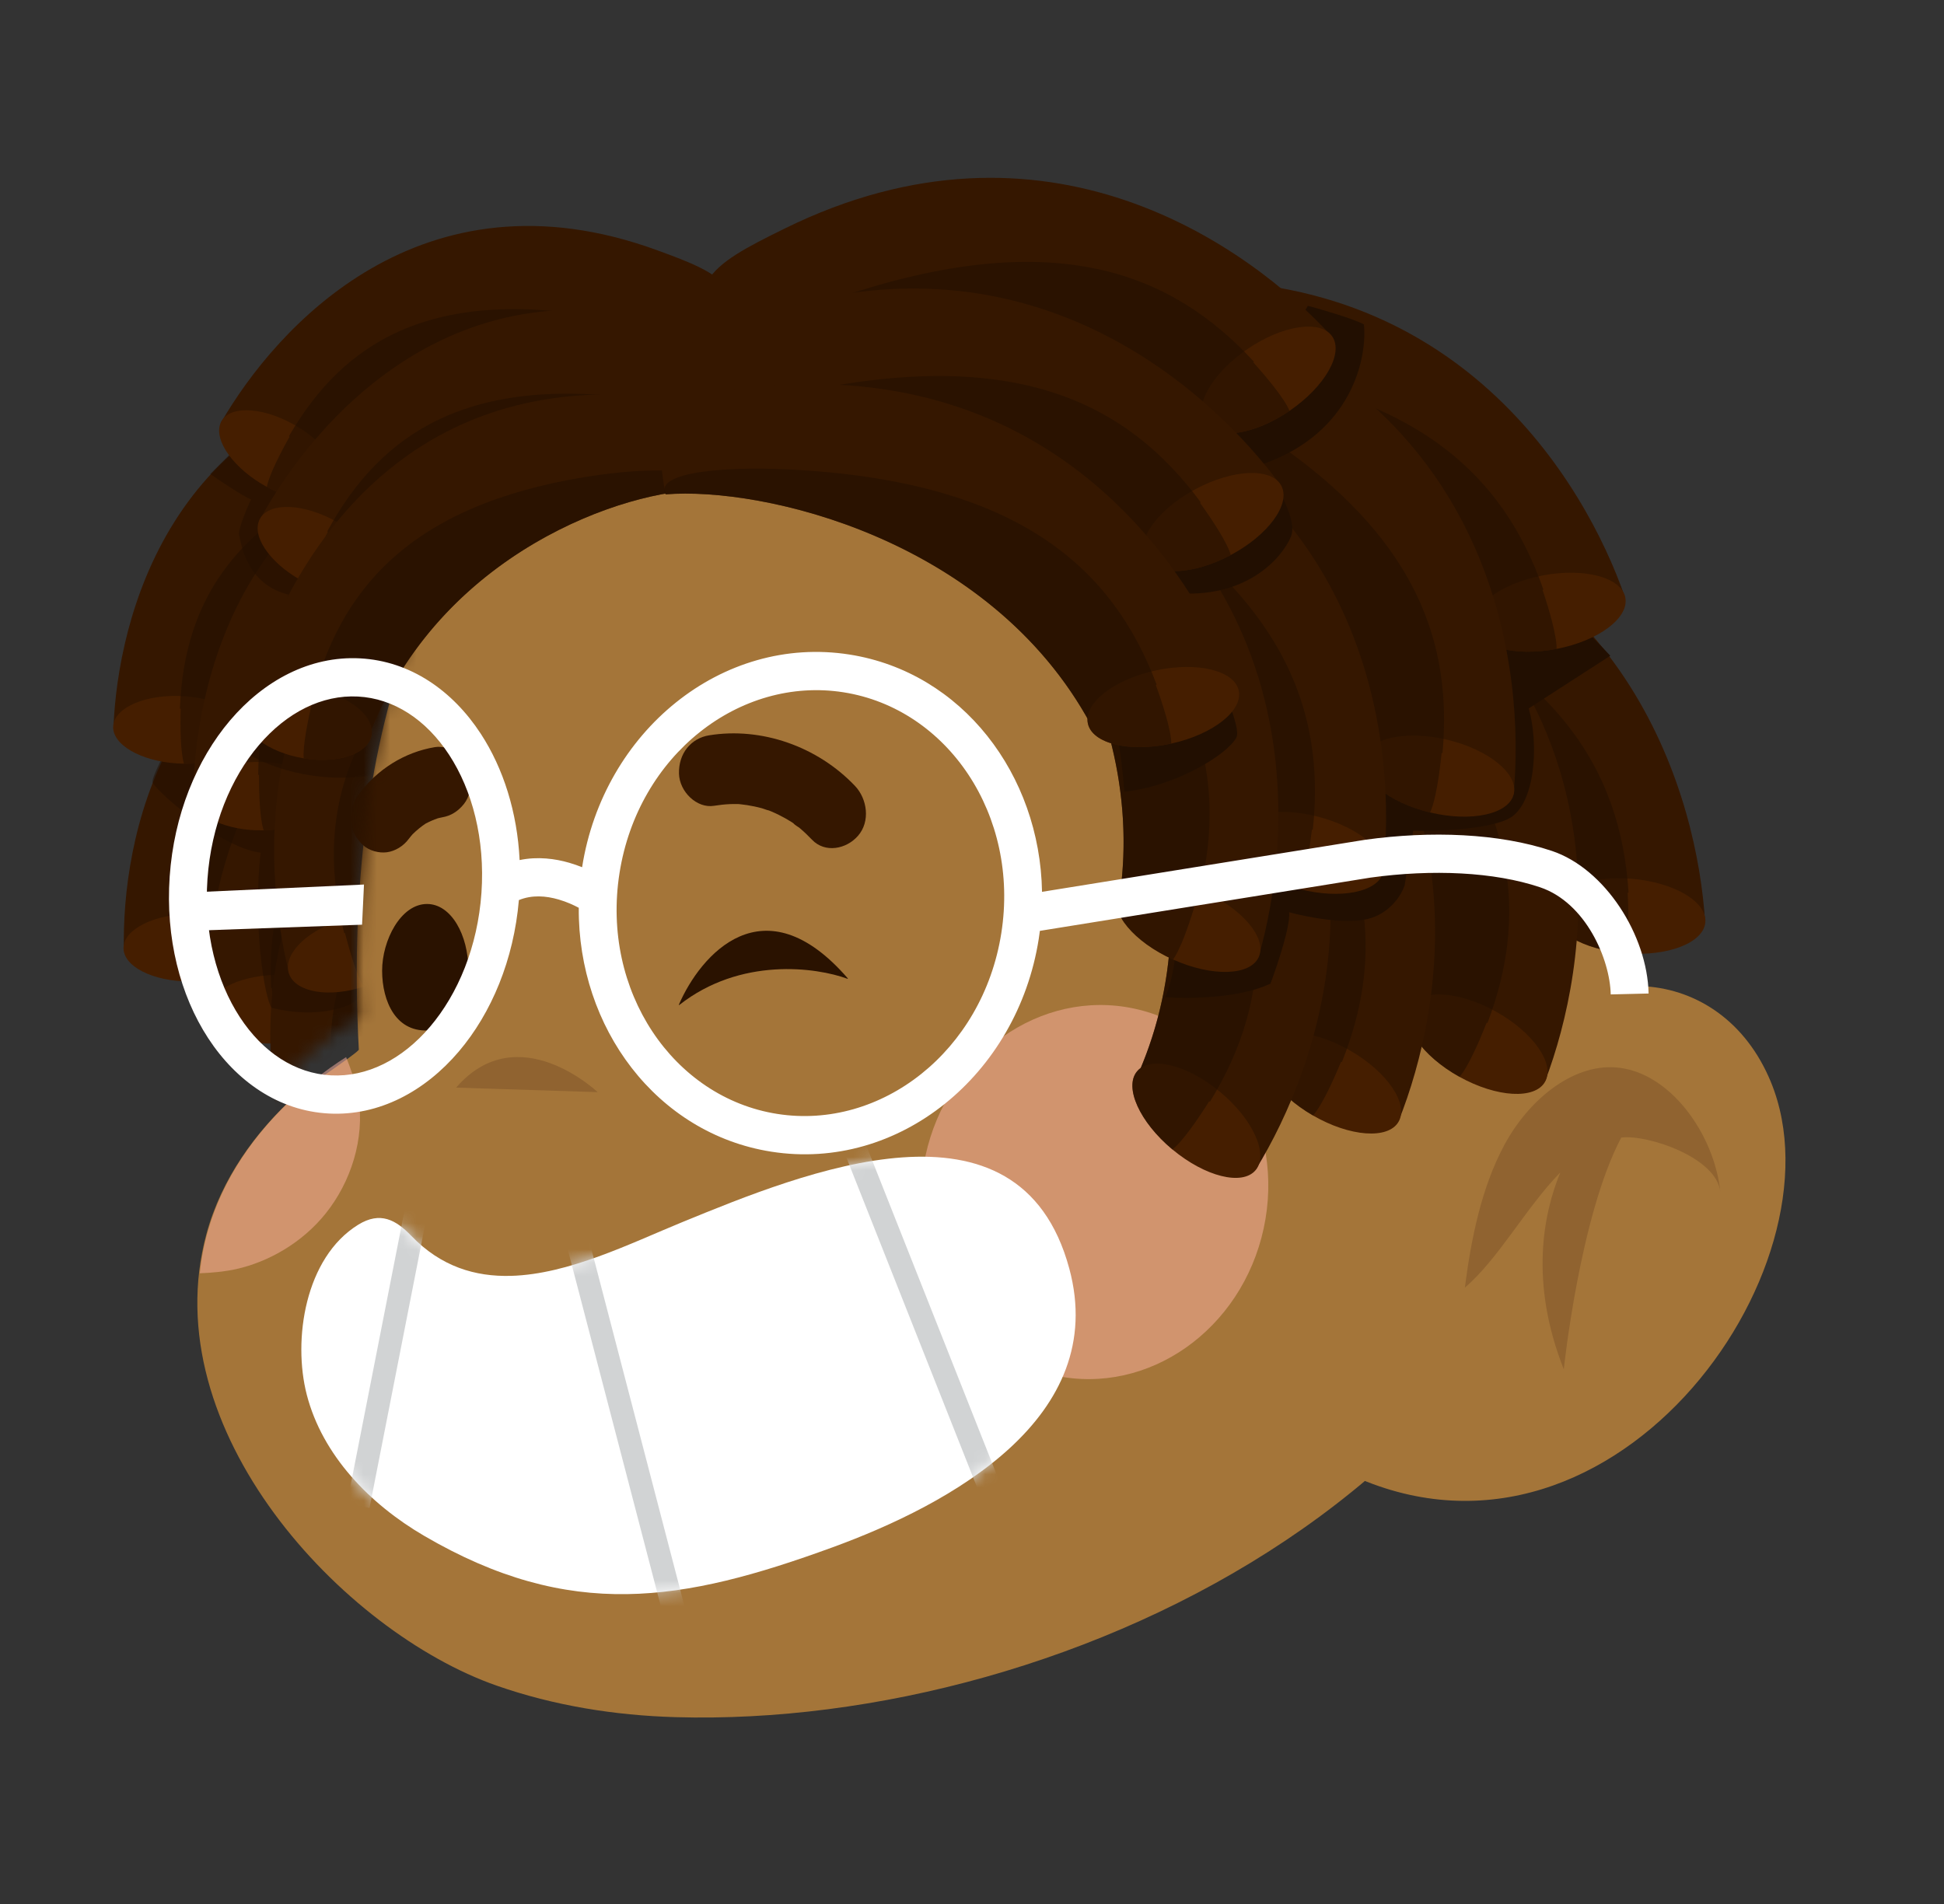 <svg width="147" height="144" viewBox="0 0 147 144" fill="none" xmlns="http://www.w3.org/2000/svg">
<rect x="0" y="0" width="147" height="144" fill="#333333" stroke="none"/>
<path d="M62.277 19.242C62.277 19.242 24.249 25.192 27.133 79.38C27.143 79.581 22.736 82.508 22.39 82.82C19.317 85.6 16.739 89.16 15.611 93.324C11.596 108.152 25.951 123.431 37.559 127.487C41.895 129.001 46.478 129.737 51.07 129.87C80.923 130.74 120.445 111.766 122.475 74.712C122.548 73.382 122.566 72.051 122.532 70.724C122.352 63.688 120.654 56.836 118.094 50.474C118.096 50.474 101.482 9.264 62.277 19.242Z" fill="#A47539"/>
<g style="mix-blend-mode:multiply" opacity="0.5">
<path d="M26.171 79.95C26.582 80.959 26.993 82.249 27.108 82.986C27.597 86.15 26.514 89.416 24.634 91.766C22.849 93.996 20.3 95.443 17.832 95.989C16.998 96.173 15.989 96.268 15.107 96.298C16.037 87.136 23.494 81.637 26.171 79.95Z" fill="#FEB3A4"/>
</g>
<g style="mix-blend-mode:multiply" opacity="0.5">
<path d="M79.771 104.032C72.71 102.514 68.327 95.072 69.983 87.409C71.639 79.746 78.706 74.764 85.768 76.282C92.829 77.799 97.212 85.242 95.556 92.905C93.9 100.568 86.833 105.55 79.771 104.032Z" fill="#FEB3A4"/>
</g>
<path opacity="0.3" d="M45.193 82.6C45.193 82.6 39.161 76.86 34.491 82.257L45.193 82.6Z" fill="#633B1D"/>
<path d="M101.441 111.207C121.512 121.266 139.74 96.021 133.91 81.835C130.19 72.786 119.336 72.085 113.044 80.353C109.33 85.233 106.324 91.471 104.617 97.437" fill="#A47539"/>
<path opacity="0.3" d="M117.983 88.679C115.399 91.309 113.321 95.209 110.768 97.385C111.241 93.745 111.996 89.858 113.764 86.578C115.56 83.246 118.824 80.5 122.146 80.726C126.264 81.005 129.652 85.802 130.086 90.152C129.827 87.549 124.593 85.788 122.596 86.035C119.465 91.935 118.25 103.562 118.25 103.562C115.646 96.981 116.703 91.804 117.983 88.679Z" fill="#633B1D"/>
<path d="M38.641 96.495C35.936 96.57 33.343 95.796 31.11 93.475C29.942 92.261 28.756 91.593 27.08 92.631C23.066 95.117 22.121 101.329 23.2 105.494C24.384 110.064 27.953 113.749 32.066 116.152C43.132 122.618 51.62 121.163 62.945 117.029C71.858 113.777 83.909 107.22 80.855 95.935C77.072 81.962 60.769 88.671 51.57 92.44C47.664 94.042 43.007 96.374 38.641 96.495Z" fill="white"/>
<mask id="mask0" mask-type="alpha" maskUnits="userSpaceOnUse" x="22" y="87" width="60" height="34">
<path d="M38.64 96.496C35.936 96.571 33.343 95.797 31.109 93.476C29.941 92.262 28.756 91.594 27.079 92.632C23.065 95.118 22.12 101.33 23.199 105.495C24.384 110.065 27.952 113.75 32.065 116.153C43.131 122.619 51.62 121.164 62.944 117.031C71.858 113.778 83.909 107.221 80.854 95.936C77.071 81.963 60.768 88.672 51.569 92.441C47.663 94.043 43.007 96.375 38.64 96.496Z" fill="white"/>
</mask>
<g mask="url(#mask0)">
<path fill-rule="evenodd" clip-rule="evenodd" d="M75.561 112.015L63.976 82.769L62.363 83.408L73.948 112.654L75.561 112.015ZM51.757 121.465L43.755 90.776L42.076 91.214L50.078 121.903L51.757 121.465ZM27.941 114.055L32.356 91.556L30.654 91.222L26.238 113.721L27.941 114.055Z" fill="#D1D3D4"/>
</g>
<path d="M51.364 76.009C55.993 72.366 61.723 73.154 64.09 74.028C64.108 74.035 64.121 74.01 64.108 73.995C57.741 66.649 52.963 72.215 51.333 75.989C51.325 76.007 51.348 76.022 51.364 76.009Z" fill="#2A1200"/>
<path d="M28.895 73.424C28.9 75.726 29.942 78.199 32.608 77.915C34.845 77.676 35.417 74.738 35.414 73.292C35.409 70.762 34.142 68.373 32.293 68.369C30.305 68.365 28.891 71.122 28.895 73.424Z" fill="#2A1200"/>
<path d="M53.618 55.613C57.574 54.97 61.813 56.448 64.659 59.447C65.576 60.414 65.833 62.129 64.874 63.22C63.989 64.23 62.378 64.539 61.396 63.503C61.101 63.192 60.794 62.898 60.468 62.625C60.367 62.54 60.085 62.389 59.996 62.264C59.947 62.231 59.899 62.199 59.849 62.167C59.538 61.971 59.218 61.792 58.891 61.63C58.703 61.537 58.514 61.451 58.323 61.369C58.262 61.344 58.202 61.319 58.14 61.295C57.972 61.266 57.779 61.175 57.626 61.133C57.425 61.078 57.225 61.03 57.022 60.988C56.667 60.914 56.31 60.858 55.95 60.822C55.9 60.817 55.851 60.813 55.8 60.809C55.606 60.81 55.413 60.807 55.218 60.815C54.805 60.832 54.394 60.878 53.985 60.944C52.706 61.152 51.381 59.893 51.343 58.511C51.303 56.989 52.249 55.837 53.618 55.613Z" fill="#351700"/>
<path d="M27.061 60.157C28.497 58.18 30.608 56.883 32.885 56.506C33.5 56.405 34.217 56.64 34.697 57.051C35.169 57.455 35.565 58.167 35.606 58.831C35.649 59.522 35.513 60.262 35.082 60.805C34.645 61.355 34.097 61.705 33.43 61.816C33.32 61.834 33.214 61.865 33.105 61.889C32.784 61.999 32.474 62.136 32.171 62.297C31.827 62.53 31.505 62.794 31.203 63.091C31.105 63.208 31.001 63.321 30.91 63.446C30.516 63.987 29.884 64.373 29.258 64.457C28.657 64.538 27.91 64.345 27.446 63.912C26.966 63.464 26.58 62.842 26.536 62.131C26.492 61.422 26.645 60.73 27.061 60.157Z" fill="#351700"/>
<mask id="mask1" mask-type="alpha" maskUnits="userSpaceOnUse" x="0" y="30" width="44" height="65">
<path d="M27.846 59.745C29.696 45.971 36.582 35.933 43.392 34.691L13.327 30.579L0.222 76.961L16.411 94.306C15.383 86.083 23.177 79.317 27.203 76.961C26.689 73.569 27.417 64.07 27.846 59.745Z" fill="#C4C4C4"/>
</mask>
<g mask="url(#mask1)">
<path d="M19.377 71.491C21.016 57.556 33.77 50.12 40.006 48.931C38.752 42.155 36.088 42.571 30.772 43.624C12.198 47.303 9.192 63.564 9.368 71.851C16.28 72.863 19.027 72.828 19.377 71.491Z" fill="#351700"/>
<ellipse rx="4.995" ry="2.62" transform="matrix(1.018 -0.048 0.158 0.971 14.442 71.676)" fill="#451E00"/>
<path opacity="0.6" fill-rule="evenodd" clip-rule="evenodd" d="M19.428 71.085C21.264 57.412 33.831 50.109 40.006 48.931C40.194 47.268 35.581 48.018 30.567 49.872C17.676 54.64 14.121 61.796 14.297 70.082C14.317 70.085 14.337 70.088 14.357 70.091C14.402 71.506 14.537 73.378 14.855 74.219C17.663 74.088 19.754 72.842 19.526 71.437C19.507 71.318 19.474 71.2 19.428 71.085Z" fill="#240F00"/>
<path d="M25.553 75.976C26.795 61.812 39.179 53.858 45.3 52.446C43.88 45.626 41.262 46.137 36.045 47.38C17.818 51.724 15.29 68.29 15.687 76.675C22.535 77.47 25.244 77.342 25.553 75.976Z" fill="#351700"/>
<ellipse rx="4.955" ry="2.638" transform="matrix(1.011 -0.083 0.18 0.971 20.689 76.328)" fill="#451E00"/>
<path opacity="0.6" fill-rule="evenodd" clip-rule="evenodd" d="M25.593 75.564C27.036 61.658 39.238 53.844 45.3 52.446C45.441 50.755 40.909 51.669 36.011 53.714C23.42 58.971 20.106 66.335 20.503 74.72C20.523 74.722 20.543 74.725 20.563 74.727C20.645 76.158 20.828 78.049 21.165 78.89C23.932 78.663 25.962 77.332 25.699 75.917C25.677 75.797 25.641 75.679 25.593 75.564Z" fill="#240F00"/>
<path d="M31.194 86.186C28.624 71.753 38.059 60.328 43.384 57.185C40.269 50.809 37.967 52.06 33.438 54.779C17.615 64.275 19.619 81.461 22.195 89.683C28.777 88.528 31.265 87.632 31.194 86.186Z" fill="#351700"/>
<ellipse rx="4.91" ry="2.658" transform="matrix(0.928 -0.373 0.42 0.907 26.759 87.918)" fill="#451E00"/>
<path opacity="0.6" fill-rule="evenodd" clip-rule="evenodd" d="M31.122 85.765C28.808 71.531 38.11 60.297 43.384 57.185C43.071 55.465 39.093 57.66 35.072 61.084C24.735 69.887 23.588 78.15 26.163 86.372C26.182 86.369 26.201 86.365 26.22 86.362C26.674 87.761 27.341 89.589 27.876 90.33C30.392 89.318 31.931 87.418 31.314 86.086C31.262 85.973 31.198 85.866 31.122 85.765Z" fill="#240F00"/>
<path opacity="0.5" d="M11.533 59.144C11.479 58.724 12.658 56.515 13.254 55.463L22.049 58.812L29.589 66.284C29.428 69.154 28.564 75.115 26.392 76.001C24.219 76.888 21.887 76.556 20.545 76.228C20.003 75.544 19.086 69.85 19.708 64.49C16.645 64.135 11.602 59.669 11.533 59.144Z" fill="#220F01"/>
<path d="M18.591 55.305C21.054 41.493 34.227 34.827 40.523 34.01C39.674 27.172 36.989 27.429 31.62 28.165C12.861 30.734 8.895 46.788 8.578 55.071C15.418 56.492 18.162 56.619 18.591 55.305Z" fill="#351700"/>
<ellipse rx="4.995" ry="2.62" transform="matrix(1.019 0.013 0.1 0.978 13.654 55.197)" fill="#451E00"/>
<path opacity="0.6" fill-rule="evenodd" clip-rule="evenodd" d="M18.666 54.903C21.311 41.363 34.289 34.819 40.523 34.01C40.81 32.361 36.161 32.836 31.045 34.39C17.893 38.383 13.92 45.316 13.604 53.598C13.624 53.602 13.644 53.606 13.664 53.61C13.625 55.025 13.648 56.902 13.915 57.761C16.726 57.796 18.888 56.676 18.744 55.26C18.731 55.141 18.705 55.021 18.666 54.903Z" fill="#240F00"/>
<path d="M24.491 60.15C26.571 46.084 39.405 38.879 45.599 37.833C44.587 30.942 41.944 31.296 36.662 32.227C18.209 35.481 14.702 51.868 14.601 60.261C21.389 61.461 24.101 61.495 24.491 60.15Z" fill="#351700"/>
<ellipse rx="4.955" ry="2.638" transform="matrix(1.014 -0.023 0.122 0.98 19.614 60.212)" fill="#451E00"/>
<path opacity="0.6" fill-rule="evenodd" clip-rule="evenodd" d="M24.554 59.74C26.821 45.944 39.466 38.869 45.599 37.833C45.84 36.154 41.263 36.797 36.252 38.547C23.371 43.048 19.625 50.203 19.524 58.596C19.544 58.599 19.564 58.603 19.583 58.606C19.581 60.039 19.651 61.938 19.937 62.798C22.713 62.736 24.818 61.527 24.64 60.099C24.625 59.978 24.596 59.858 24.554 59.74Z" fill="#240F00"/>
<path d="M31.057 70.677C29.348 56.117 39.445 45.271 44.948 42.45C42.217 35.901 39.844 37.013 35.162 39.458C18.803 47.998 19.783 65.273 21.866 73.633C28.506 72.871 31.042 72.124 31.057 70.677Z" fill="#351700"/>
<ellipse rx="4.91" ry="2.658" transform="matrix(0.948 -0.317 0.366 0.931 26.527 72.142)" fill="#451E00"/>
<path opacity="0.6" fill-rule="evenodd" clip-rule="evenodd" d="M31.01 70.252C29.545 55.906 39.498 45.244 44.948 42.45C44.737 40.715 40.636 42.67 36.419 45.849C25.578 54.023 23.941 62.203 26.024 70.563C26.043 70.561 26.063 70.559 26.082 70.557C26.451 71.98 27.009 73.844 27.499 74.616C30.07 73.755 31.72 71.949 31.183 70.583C31.138 70.468 31.08 70.357 31.01 70.252Z" fill="#240F00"/>
<path opacity="0.5" d="M15.897 35.847L17.439 34.305V33.149L24.634 35.333L35.169 49.723L28.36 58.588C23.734 59.41 19.923 57.817 18.595 56.918L21.807 44.969C18.595 44.198 18.21 40.986 18.081 40.472C17.978 40.061 18.638 38.502 18.98 37.774C18.261 37.466 16.625 36.361 15.897 35.847Z" fill="#220F01"/>
</g>
<path d="M25.46 36.836C34.084 25.769 48.845 26.02 54.795 28.235C57.235 21.791 54.74 20.766 49.648 18.911C31.858 12.43 20.858 24.779 16.714 31.957C22.101 36.405 24.468 37.798 25.46 36.836Z" fill="#351700"/>
<ellipse rx="4.995" ry="2.62" transform="matrix(0.895 0.487 -0.368 0.912 21.144 34.437)" fill="#451E00"/>
<path opacity="0.6" fill-rule="evenodd" clip-rule="evenodd" d="M25.714 36.516C34.371 25.774 48.903 26.042 54.795 28.235C55.818 26.911 51.484 25.161 46.234 24.148C32.739 21.544 25.99 25.821 21.846 32.999C21.861 33.012 21.877 33.025 21.893 33.038C21.198 34.271 20.343 35.942 20.178 36.826C22.648 38.169 25.083 38.187 25.616 36.868C25.661 36.756 25.694 36.638 25.714 36.516Z" fill="#240F00"/>
<path d="M28.417 43.874C36.82 32.404 51.534 32.02 57.501 33.985C59.821 27.417 57.317 26.497 52.212 24.856C34.372 19.124 23.624 31.981 19.618 39.358C25.062 43.586 27.445 44.881 28.417 43.874Z" fill="#351700"/>
<ellipse rx="4.955" ry="2.638" transform="matrix(0.908 0.453 -0.349 0.924 24.075 41.654)" fill="#451E00"/>
<path opacity="0.6" fill-rule="evenodd" clip-rule="evenodd" d="M28.665 43.541C37.106 32.397 51.592 32.039 57.501 33.985C58.497 32.613 54.149 31.045 48.9 30.255C35.407 28.225 28.756 32.806 24.75 40.182C24.766 40.194 24.781 40.206 24.797 40.219C24.126 41.485 23.302 43.197 23.154 44.091C25.638 45.331 28.064 45.245 28.573 43.899C28.616 43.785 28.647 43.665 28.665 43.541Z" fill="#240F00"/>
<path d="M27.949 55.529C33.232 41.854 47.222 36.973 53.406 37.045C54.046 29.978 51.429 29.855 46.147 29.832C27.693 29.752 20.5 45.489 18.44 53.855C24.669 56.279 27.261 56.802 27.949 55.529Z" fill="#351700"/>
<ellipse rx="4.91" ry="2.658" transform="matrix(0.987 0.162 -0.111 0.994 23.259 54.711)" fill="#451E00"/>
<path opacity="0.6" fill-rule="evenodd" clip-rule="evenodd" d="M28.106 55.131C33.504 41.759 47.282 36.973 53.406 37.045C54.029 35.412 49.49 35.228 44.276 36.072C30.873 38.242 25.61 44.714 23.55 53.08C23.569 53.087 23.587 53.094 23.605 53.101C23.267 54.532 22.891 56.442 22.964 57.352C25.64 57.791 27.942 56.964 28.104 55.505C28.118 55.381 28.119 55.257 28.106 55.131Z" fill="#240F00"/>
<path d="M117.491 68.871C114.303 53.279 99.062 44.475 91.843 42.895C92.629 35.397 95.706 35.969 101.864 37.359C123.38 42.216 128.347 60.456 128.932 69.68C121.15 70.526 118.016 70.375 117.491 68.871Z" fill="#351700"/>
<ellipse rx="5.837" ry="2.827" transform="matrix(-0.997 -0.081 -0.081 0.997 123.133 69.278)" fill="#451E00"/>
<path opacity="0.6" fill-rule="evenodd" clip-rule="evenodd" d="M117.394 68.416C114.006 53.108 98.992 44.459 91.843 42.895C91.471 41.035 96.799 42.059 102.69 44.329C117.833 50.167 122.562 58.285 123.146 67.509C123.124 67.512 123.101 67.514 123.079 67.517C123.161 69.091 123.186 71.171 122.903 72.096C119.69 71.834 117.188 70.361 117.315 68.805C117.326 68.673 117.352 68.543 117.394 68.416Z" fill="#240F00"/>
<path d="M106.767 76.27C110.302 60.753 100.058 46.441 94.135 42.02C97.948 35.517 100.513 37.309 105.548 41.118C123.138 54.426 120.129 73.089 116.852 81.732C109.415 79.288 106.624 77.857 106.767 76.27Z" fill="#351700"/>
<ellipse rx="5.837" ry="2.827" transform="matrix(-0.874 -0.486 -0.486 0.874 111.736 78.971)" fill="#451E00"/>
<path opacity="0.6" fill-rule="evenodd" clip-rule="evenodd" d="M106.866 75.816C110.102 60.475 100 46.398 94.135 42.02C94.564 40.173 98.994 43.305 103.421 47.806C114.803 59.376 115.757 68.723 112.48 77.365C112.458 77.358 112.436 77.351 112.415 77.344C111.84 78.812 111.003 80.716 110.364 81.442C107.546 79.877 105.876 77.502 106.634 76.137C106.698 76.021 106.776 75.914 106.866 75.816Z" fill="#240F00"/>
<path d="M95.778 79.129C99.583 63.676 89.59 49.188 83.745 44.665C87.67 38.229 90.204 40.065 95.171 43.961C112.527 57.574 109.194 76.182 105.766 84.766C98.373 82.194 95.608 80.713 95.778 79.129Z" fill="#351700"/>
<ellipse rx="5.837" ry="2.827" transform="matrix(-0.866 -0.501 -0.501 0.866 100.7 81.916)" fill="#451E00"/>
<path opacity="0.6" fill-rule="evenodd" clip-rule="evenodd" d="M95.885 78.677C99.388 63.395 89.533 49.144 83.744 44.665C84.206 42.825 88.581 46.034 92.929 50.611C104.107 62.378 104.898 71.74 101.471 80.324C101.449 80.316 101.428 80.309 101.406 80.302C100.806 81.759 99.936 83.649 99.284 84.363C96.494 82.749 94.866 80.345 95.647 78.994C95.713 78.879 95.793 78.774 95.885 78.677Z" fill="#240F00"/>
<path d="M86.086 81.181C92.456 66.598 85.065 50.624 80.072 45.176C85.032 39.498 87.218 41.738 91.452 46.42C106.248 62.779 99.808 80.552 94.974 88.43C88.124 84.642 85.65 82.714 86.086 81.181Z" fill="#351700"/>
<ellipse rx="5.837" ry="2.827" transform="matrix(-0.768 -0.64 -0.64 0.768 90.464 84.763)" fill="#451E00"/>
<path opacity="0.6" fill-rule="evenodd" clip-rule="evenodd" d="M86.269 80.754C92.312 66.287 85.016 50.571 80.072 45.176C80.839 43.441 84.606 47.346 88.115 52.594C97.135 66.086 96.328 75.446 91.494 83.324C91.474 83.313 91.454 83.302 91.434 83.291C90.596 84.626 89.418 86.341 88.654 86.934C86.178 84.87 84.981 82.225 85.981 81.026C86.065 80.924 86.162 80.834 86.269 80.754Z" fill="#240F00"/>
<path d="M88.104 75.419C88.515 74.597 88.789 73.021 88.875 72.336C96.455 63.471 112.412 41.834 114.057 42.657C115.702 43.479 120.567 48.267 121.766 49.595L115.599 53.577C116.37 56.276 116.113 60.901 114.057 61.929C112.412 62.751 108.575 62.871 106.862 62.828L106.22 66.939C106.005 67.625 105.14 69.098 103.393 69.509C101.646 69.92 98.725 69.338 97.483 68.995C97.586 70.023 96.584 73.021 96.07 74.391C93.706 75.522 89.774 75.548 88.104 75.419Z" fill="#220F01"/>
<path d="M111.626 47.425C104.368 33.262 87.323 28.873 79.945 29.29C78.689 21.856 81.806 21.581 88.112 21.267C110.142 20.167 119.824 36.404 122.864 45.133C115.595 48.037 112.536 48.732 111.626 47.425Z" fill="#351700"/>
<ellipse rx="5.837" ry="2.827" transform="matrix(-0.982 0.189 0.189 0.982 117.17 46.302)" fill="#451E00"/>
<path opacity="0.6" fill-rule="evenodd" clip-rule="evenodd" d="M111.411 47.013C104.036 33.177 87.251 28.877 79.945 29.29C79.087 27.598 84.494 27.153 90.778 27.759C106.933 29.316 113.668 35.865 116.708 44.594C116.687 44.603 116.666 44.611 116.645 44.62C117.147 46.114 117.729 48.111 117.705 49.078C114.54 49.688 111.734 48.941 111.439 47.408C111.414 47.278 111.404 47.146 111.411 47.013Z" fill="#240F00"/>
<path d="M103.282 57.431C102.521 41.536 88.81 30.499 81.917 27.832C83.844 20.543 86.796 21.58 92.669 23.898C113.187 31.994 115.3 50.78 114.463 59.985C106.644 59.628 103.57 58.998 103.282 57.431Z" fill="#351700"/>
<ellipse rx="5.837" ry="2.827" transform="matrix(-0.972 -0.233 -0.233 0.972 108.794 58.699)" fill="#451E00"/>
<path opacity="0.6" fill-rule="evenodd" clip-rule="evenodd" d="M103.256 56.968C102.254 41.321 88.743 30.473 81.918 27.832C81.835 25.937 86.943 27.765 92.416 30.912C106.487 39.001 109.916 47.748 109.079 56.953C109.057 56.952 109.034 56.951 109.011 56.95C108.852 58.518 108.557 60.577 108.136 61.448C105.001 60.697 102.755 58.857 103.118 57.339C103.149 57.211 103.195 57.087 103.256 56.968Z" fill="#240F00"/>
<path d="M93.464 63.136C92.98 47.23 79.464 35.956 72.619 33.169C74.672 25.915 77.606 27.003 83.437 29.423C103.811 37.875 105.597 56.695 104.6 65.884C96.787 65.391 93.726 64.708 93.464 63.136Z" fill="#351700"/>
<ellipse rx="5.837" ry="2.827" transform="matrix(-0.968 -0.25 -0.25 0.968 98.954 64.5)" fill="#451E00"/>
<path opacity="0.6" fill-rule="evenodd" clip-rule="evenodd" d="M93.446 62.672C92.717 47.011 79.397 35.929 72.619 33.169C72.569 31.273 77.645 33.19 83.063 36.431C96.99 44.764 100.266 53.57 99.269 62.759C99.246 62.757 99.224 62.756 99.201 62.755C99.014 64.32 98.684 66.374 98.248 67.237C95.126 66.431 92.912 64.553 93.302 63.041C93.335 62.913 93.384 62.79 93.446 62.672Z" fill="#240F00"/>
<path d="M84.68 67.716C86.9 51.957 75.491 38.555 69.218 34.647C72.472 27.847 75.178 29.417 80.515 32.79C99.16 44.575 97.728 63.425 95.188 72.312C87.572 70.501 84.671 69.309 84.68 67.716Z" fill="#351700"/>
<ellipse rx="5.837" ry="2.827" transform="matrix(-0.912 -0.41 -0.41 0.912 89.859 69.99)" fill="#451E00"/>
<path opacity="0.6" fill-rule="evenodd" clip-rule="evenodd" d="M84.741 67.255C86.678 51.697 75.43 38.517 69.218 34.648C69.491 32.77 74.168 35.52 78.957 39.633C91.27 50.208 93.005 59.441 90.465 68.328C90.443 68.323 90.421 68.317 90.398 68.312C89.949 69.823 89.275 71.791 88.699 72.568C85.759 71.245 83.896 69.018 84.537 67.594C84.591 67.474 84.659 67.361 84.741 67.255Z" fill="#240F00"/>
<path d="M103.136 24.541C102.417 24.13 100.01 23.427 98.896 23.127L82.836 50.494C84.172 52.139 84.849 57.432 85.02 59.873C88.875 59.488 92.858 57.047 93.5 55.762C94.014 54.734 90.545 47.496 88.746 44.841C94.271 45.355 96.969 42.143 97.611 40.601C98.125 39.367 96.669 36.918 95.556 35.076C102.237 32.712 103.393 27.067 103.136 24.541Z" fill="#220F01"/>
<path d="M91.274 31.969C78.99 21.853 61.603 24.592 54.997 27.905C50.893 21.581 53.645 20.091 59.307 17.299C79.089 7.542 94.422 18.599 100.678 25.403C95.16 30.955 92.629 32.808 91.274 31.969Z" fill="#351700"/>
<ellipse rx="5.837" ry="2.827" transform="matrix(-0.826 0.564 0.564 0.826 95.917 28.738)" fill="#451E00"/>
<path opacity="0.6" fill-rule="evenodd" clip-rule="evenodd" d="M90.913 31.677C78.651 21.906 61.539 24.625 54.997 27.905C53.538 26.693 58.324 24.137 64.332 22.198C79.777 17.212 88.559 20.549 94.815 27.354C94.799 27.37 94.783 27.386 94.767 27.402C95.821 28.574 97.148 30.176 97.51 31.073C94.848 32.89 91.976 33.318 91.096 32.028C91.021 31.919 90.961 31.802 90.913 31.677Z" fill="#240F00"/>
<path d="M86.773 42.192C75.657 30.804 58.077 31.643 51.15 34.22C47.756 27.488 50.653 26.306 56.584 24.143C77.307 16.588 91.352 29.242 96.834 36.684C90.746 41.605 88.029 43.173 86.773 42.192Z" fill="#351700"/>
<ellipse rx="5.837" ry="2.827" transform="matrix(-0.882 0.471 0.471 0.882 91.739 39.483)" fill="#451E00"/>
<path opacity="0.6" fill-rule="evenodd" clip-rule="evenodd" d="M86.447 41.863C75.316 30.82 58.009 31.668 51.15 34.22C49.831 32.857 54.866 30.835 61.049 29.559C76.943 26.276 85.312 30.545 90.793 37.988C90.776 38.002 90.758 38.016 90.741 38.03C91.662 39.309 92.808 41.046 93.07 41.977C90.226 43.495 87.325 43.609 86.59 42.232C86.528 42.115 86.48 41.992 86.447 41.863Z" fill="#240F00"/>
<path d="M82.451 54.734C74.844 40.755 57.697 36.789 50.33 37.389C48.891 29.988 52.001 29.637 58.296 29.166C80.292 27.521 90.374 43.513 93.629 52.164C86.434 55.248 83.393 56.019 82.451 54.734Z" fill="#351700"/>
<ellipse rx="5.837" ry="2.827" transform="matrix(-0.977 0.214 0.214 0.977 87.965 53.475)" fill="#451E00"/>
<path opacity="0.6" fill-rule="evenodd" clip-rule="evenodd" d="M82.225 54.328C74.511 40.678 57.625 36.795 50.33 37.389C49.431 35.719 54.826 35.14 61.123 35.59C77.311 36.746 84.207 43.128 87.461 51.779C87.44 51.788 87.42 51.797 87.399 51.806C87.938 53.287 88.569 55.269 88.569 56.236C85.42 56.925 82.597 56.247 82.263 54.722C82.235 54.593 82.223 54.461 82.225 54.328Z" fill="#240F00"/>
<path fill-rule="evenodd" clip-rule="evenodd" d="M13.195 70.445L27.38 69.935L27.524 66.898L13.131 67.553L13.195 70.445Z" fill="white"/>
<path fill-rule="evenodd" clip-rule="evenodd" d="M63.791 52.36C71.657 53.6 77.12 61.66 75.716 70.578C74.312 79.495 66.636 85.485 58.771 84.246C50.905 83.006 45.442 74.946 46.846 66.029C48.25 57.111 55.926 51.121 63.791 52.36ZM78.795 67.45C78.645 58.586 72.753 50.845 64.241 49.504C54.6 47.985 45.635 55.312 44.018 65.583C44.017 65.585 44.017 65.587 44.017 65.589C43.719 65.469 43.395 65.354 43.048 65.253C41.996 64.947 40.671 64.76 39.292 65.047C39.116 61.433 38.065 58.114 36.355 55.493C34.23 52.235 31.029 49.991 27.223 49.792C23.424 49.593 19.952 51.481 17.403 54.478C14.854 57.477 13.154 61.652 12.831 66.291C12.508 70.929 13.616 75.261 15.739 78.516C17.865 81.774 21.066 84.018 24.871 84.217C28.671 84.416 32.142 82.528 34.691 79.531C37.175 76.609 38.852 72.57 39.236 68.074C40.227 67.668 41.278 67.749 42.248 68.032C42.852 68.207 43.38 68.451 43.765 68.657C43.697 77.727 49.649 85.736 58.321 87.102C67.962 88.621 76.928 81.294 78.545 71.023C78.577 70.816 78.607 70.609 78.633 70.402L103.623 66.376C108.312 65.727 112.991 65.942 116.447 67.103C119.914 68.267 121.743 72.55 121.798 75.209L124.662 75.14C124.57 70.718 121.36 65.703 117.358 64.359C113.35 63.013 108.19 62.825 103.226 63.513L103.211 63.515L78.795 67.45ZM33.962 57.088C35.707 59.763 36.689 63.453 36.406 67.524C36.123 71.595 34.634 75.165 32.52 77.651C30.406 80.138 27.738 81.472 25.028 81.33C22.323 81.188 19.876 79.593 18.133 76.921C16.388 74.246 15.405 70.556 15.688 66.485C15.972 62.414 17.46 58.844 19.574 56.358C21.689 53.871 24.356 52.538 27.067 52.68C29.771 52.821 32.218 54.416 33.962 57.088Z" fill="white"/>
</svg>
